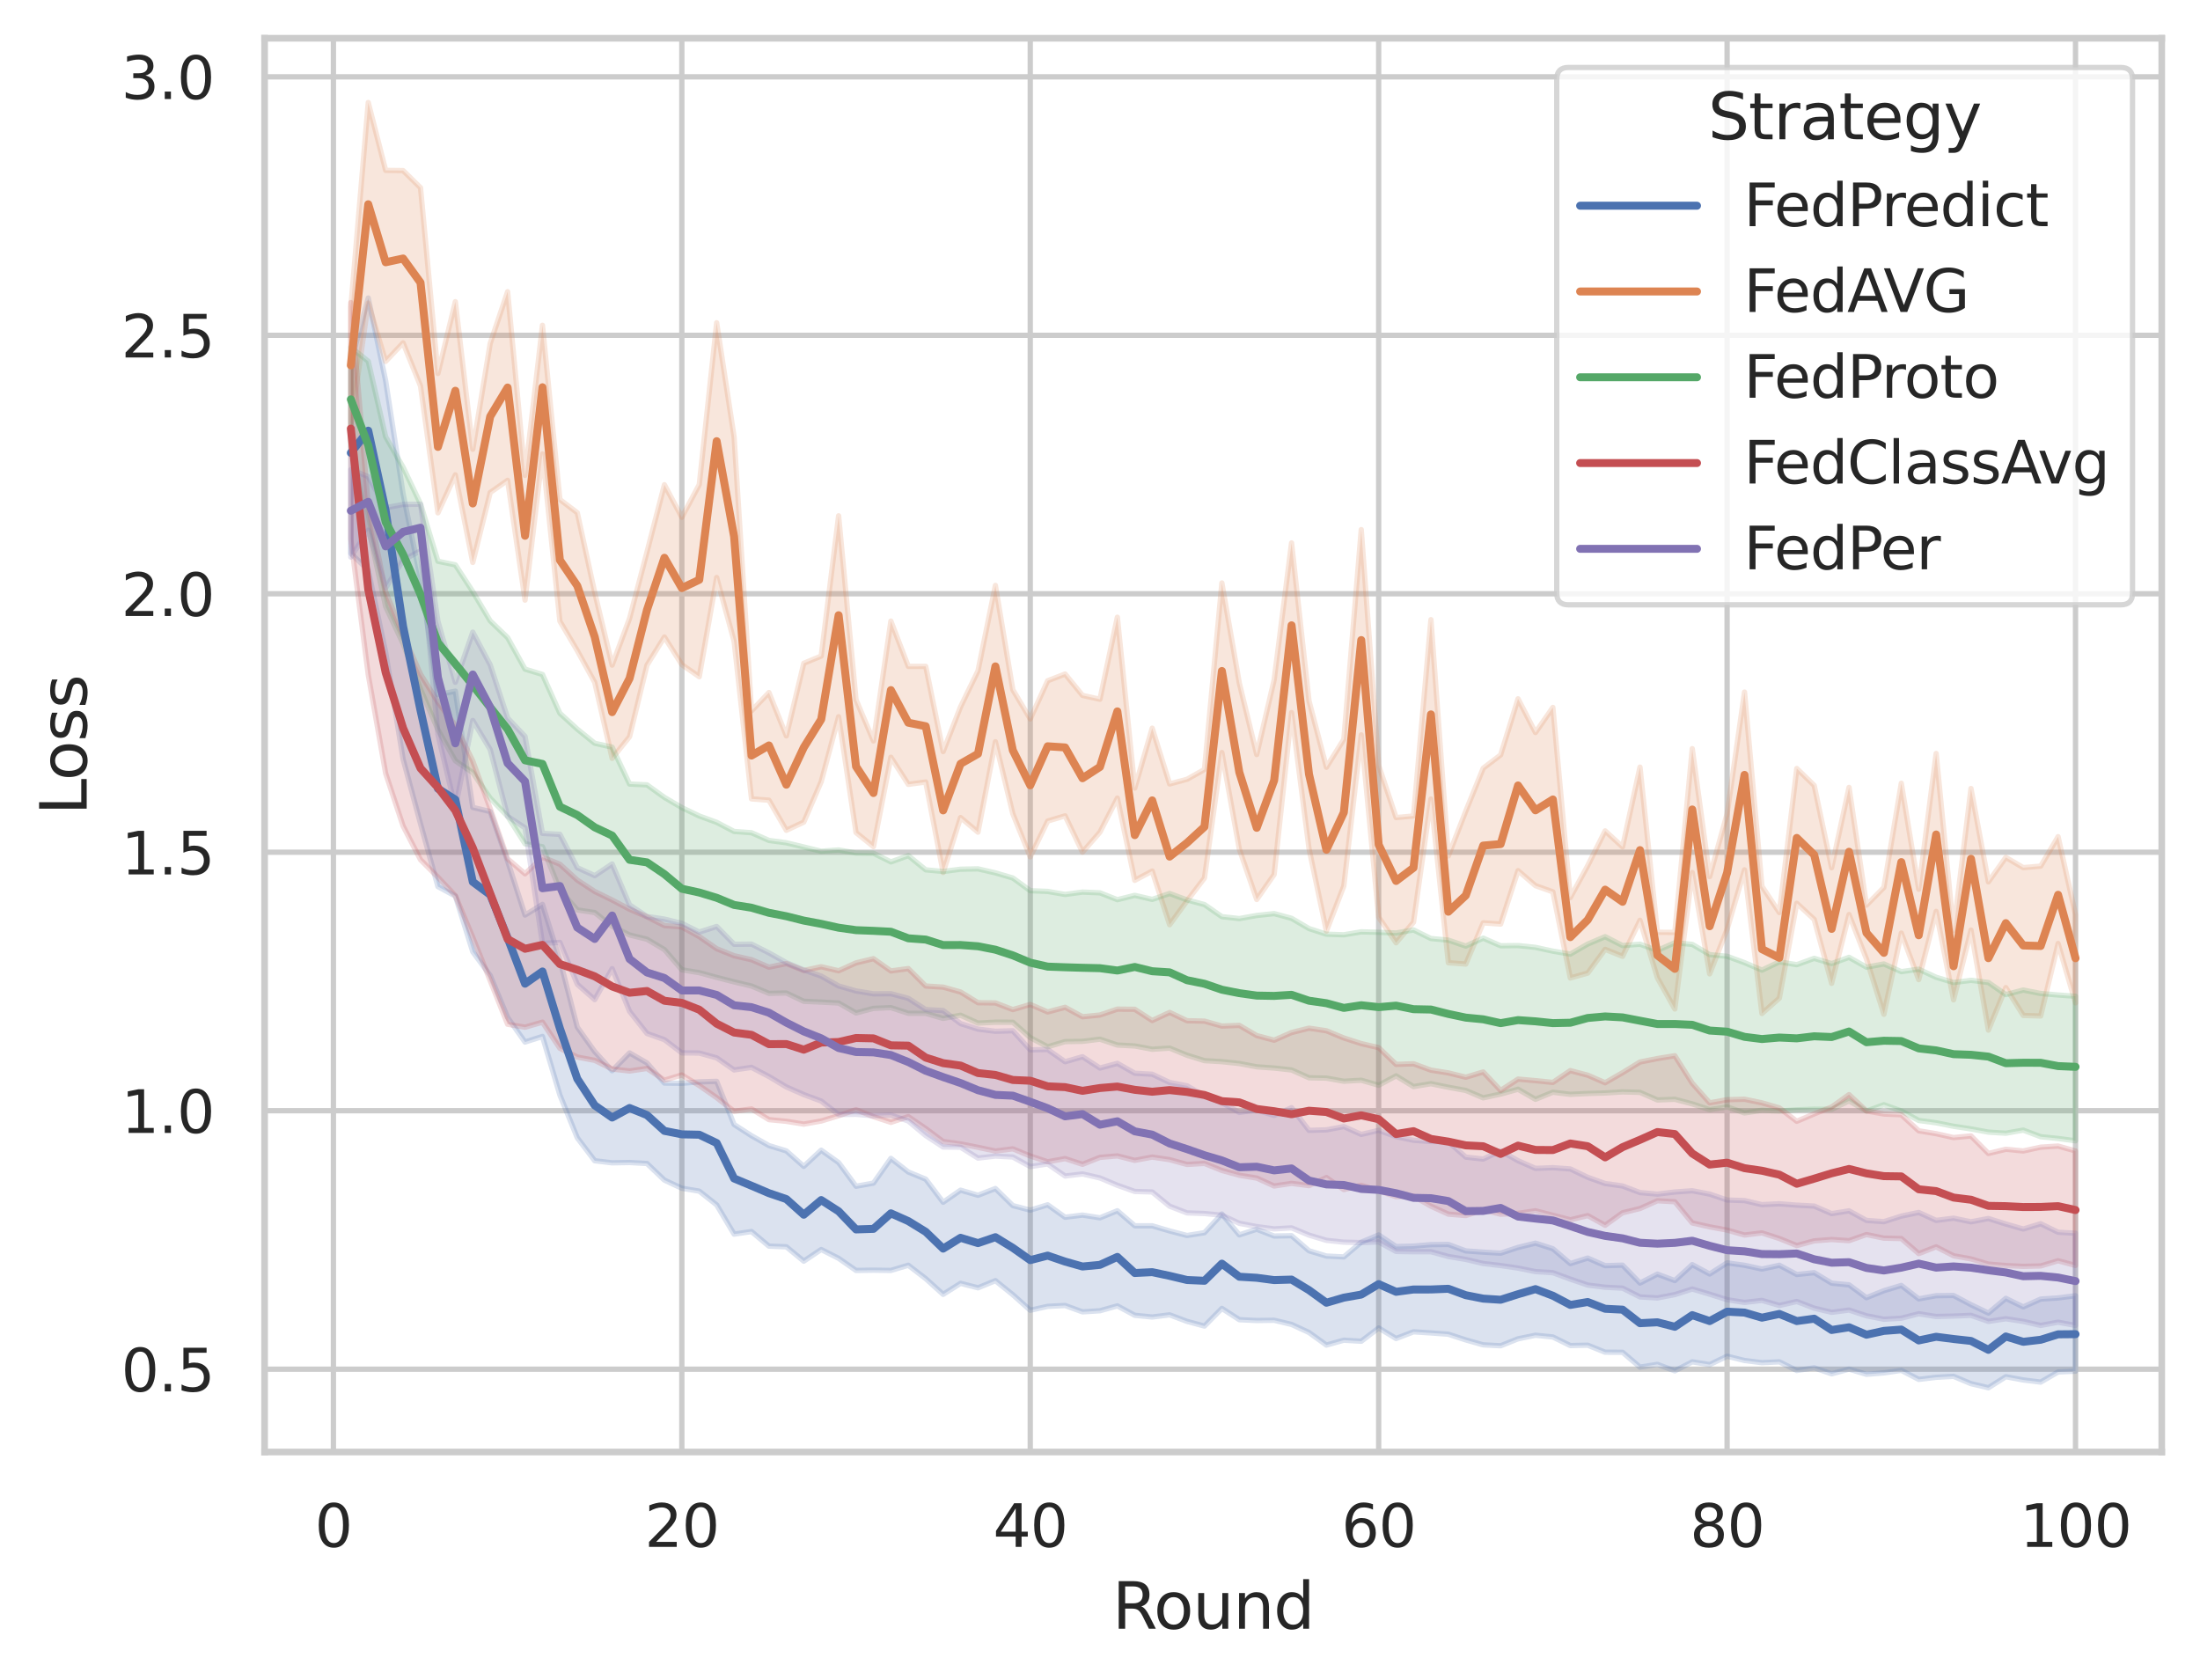 <?xml version="1.0" encoding="utf-8" standalone="no"?>
<!DOCTYPE svg PUBLIC "-//W3C//DTD SVG 1.1//EN"
  "http://www.w3.org/Graphics/SVG/1.1/DTD/svg11.dtd">
<svg xmlns:xlink="http://www.w3.org/1999/xlink" width="414.127pt" height="316.272pt" viewBox="0 0 414.127 316.272" xmlns="http://www.w3.org/2000/svg" version="1.1">
 <defs>
  <style type="text/css">*{stroke-linejoin: round; stroke-linecap: butt}</style>
 </defs>
 <g id="figure_1">
  <g id="patch_1">
   <path d="M 0 316.272 
L 414.127 316.272 
L 414.127 0 
L 0 0 
z
" style="fill: #ffffff"/>
  </g>
  <g id="axes_1">
   <g id="patch_2">
    <path d="M 49.807 273.312 
L 406.927 273.312 
L 406.927 7.2 
L 49.807 7.2 
z
" style="fill: #ffffff"/>
   </g>
   <g id="matplotlib.axis_1">
    <g id="xtick_1">
     <g id="line2d_1">
      <path d="M 62.761 273.312 
L 62.761 7.2 
" clip-path="url(#p9d670e0396)" style="fill: none; stroke: #cccccc; stroke-linecap: round"/>
     </g>
     <g id="text_1">
      <!-- 0 -->
      <g style="fill: #262626" transform="translate(59.261 291.17) scale(0.11 -0.11)">
       <defs>
        <path id="DejaVuSans-30" d="M 2034 4250 
Q 1547 4250 1301 3770 
Q 1056 3291 1056 2328 
Q 1056 1369 1301 889 
Q 1547 409 2034 409 
Q 2525 409 2770 889 
Q 3016 1369 3016 2328 
Q 3016 3291 2770 3770 
Q 2525 4250 2034 4250 
z
M 2034 4750 
Q 2819 4750 3233 4129 
Q 3647 3509 3647 2328 
Q 3647 1150 3233 529 
Q 2819 -91 2034 -91 
Q 1250 -91 836 529 
Q 422 1150 422 2328 
Q 422 3509 836 4129 
Q 1250 4750 2034 4750 
z
" transform="scale(0.016)"/>
       </defs>
       <use xlink:href="#DejaVuSans-30"/>
      </g>
     </g>
    </g>
    <g id="xtick_2">
     <g id="line2d_2">
      <path d="M 128.347 273.312 
L 128.347 7.2 
" clip-path="url(#p9d670e0396)" style="fill: none; stroke: #cccccc; stroke-linecap: round"/>
     </g>
     <g id="text_2">
      <!-- 20 -->
      <g style="fill: #262626" transform="translate(121.349 291.17) scale(0.11 -0.11)">
       <defs>
        <path id="DejaVuSans-32" d="M 1228 531 
L 3431 531 
L 3431 0 
L 469 0 
L 469 531 
Q 828 903 1448 1529 
Q 2069 2156 2228 2338 
Q 2531 2678 2651 2914 
Q 2772 3150 2772 3378 
Q 2772 3750 2511 3984 
Q 2250 4219 1831 4219 
Q 1534 4219 1204 4116 
Q 875 4013 500 3803 
L 500 4441 
Q 881 4594 1212 4672 
Q 1544 4750 1819 4750 
Q 2544 4750 2975 4387 
Q 3406 4025 3406 3419 
Q 3406 3131 3298 2873 
Q 3191 2616 2906 2266 
Q 2828 2175 2409 1742 
Q 1991 1309 1228 531 
z
" transform="scale(0.016)"/>
       </defs>
       <use xlink:href="#DejaVuSans-32"/>
       <use xlink:href="#DejaVuSans-30" x="63.623"/>
      </g>
     </g>
    </g>
    <g id="xtick_3">
     <g id="line2d_3">
      <path d="M 193.934 273.312 
L 193.934 7.2 
" clip-path="url(#p9d670e0396)" style="fill: none; stroke: #cccccc; stroke-linecap: round"/>
     </g>
     <g id="text_3">
      <!-- 40 -->
      <g style="fill: #262626" transform="translate(186.935 291.17) scale(0.11 -0.11)">
       <defs>
        <path id="DejaVuSans-34" d="M 2419 4116 
L 825 1625 
L 2419 1625 
L 2419 4116 
z
M 2253 4666 
L 3047 4666 
L 3047 1625 
L 3713 1625 
L 3713 1100 
L 3047 1100 
L 3047 0 
L 2419 0 
L 2419 1100 
L 313 1100 
L 313 1709 
L 2253 4666 
z
" transform="scale(0.016)"/>
       </defs>
       <use xlink:href="#DejaVuSans-34"/>
       <use xlink:href="#DejaVuSans-30" x="63.623"/>
      </g>
     </g>
    </g>
    <g id="xtick_4">
     <g id="line2d_4">
      <path d="M 259.521 273.312 
L 259.521 7.2 
" clip-path="url(#p9d670e0396)" style="fill: none; stroke: #cccccc; stroke-linecap: round"/>
     </g>
     <g id="text_4">
      <!-- 60 -->
      <g style="fill: #262626" transform="translate(252.522 291.17) scale(0.11 -0.11)">
       <defs>
        <path id="DejaVuSans-36" d="M 2113 2584 
Q 1688 2584 1439 2293 
Q 1191 2003 1191 1497 
Q 1191 994 1439 701 
Q 1688 409 2113 409 
Q 2538 409 2786 701 
Q 3034 994 3034 1497 
Q 3034 2003 2786 2293 
Q 2538 2584 2113 2584 
z
M 3366 4563 
L 3366 3988 
Q 3128 4100 2886 4159 
Q 2644 4219 2406 4219 
Q 1781 4219 1451 3797 
Q 1122 3375 1075 2522 
Q 1259 2794 1537 2939 
Q 1816 3084 2150 3084 
Q 2853 3084 3261 2657 
Q 3669 2231 3669 1497 
Q 3669 778 3244 343 
Q 2819 -91 2113 -91 
Q 1303 -91 875 529 
Q 447 1150 447 2328 
Q 447 3434 972 4092 
Q 1497 4750 2381 4750 
Q 2619 4750 2861 4703 
Q 3103 4656 3366 4563 
z
" transform="scale(0.016)"/>
       </defs>
       <use xlink:href="#DejaVuSans-36"/>
       <use xlink:href="#DejaVuSans-30" x="63.623"/>
      </g>
     </g>
    </g>
    <g id="xtick_5">
     <g id="line2d_5">
      <path d="M 325.108 273.312 
L 325.108 7.2 
" clip-path="url(#p9d670e0396)" style="fill: none; stroke: #cccccc; stroke-linecap: round"/>
     </g>
     <g id="text_5">
      <!-- 80 -->
      <g style="fill: #262626" transform="translate(318.109 291.17) scale(0.11 -0.11)">
       <defs>
        <path id="DejaVuSans-38" d="M 2034 2216 
Q 1584 2216 1326 1975 
Q 1069 1734 1069 1313 
Q 1069 891 1326 650 
Q 1584 409 2034 409 
Q 2484 409 2743 651 
Q 3003 894 3003 1313 
Q 3003 1734 2745 1975 
Q 2488 2216 2034 2216 
z
M 1403 2484 
Q 997 2584 770 2862 
Q 544 3141 544 3541 
Q 544 4100 942 4425 
Q 1341 4750 2034 4750 
Q 2731 4750 3128 4425 
Q 3525 4100 3525 3541 
Q 3525 3141 3298 2862 
Q 3072 2584 2669 2484 
Q 3125 2378 3379 2068 
Q 3634 1759 3634 1313 
Q 3634 634 3220 271 
Q 2806 -91 2034 -91 
Q 1263 -91 848 271 
Q 434 634 434 1313 
Q 434 1759 690 2068 
Q 947 2378 1403 2484 
z
M 1172 3481 
Q 1172 3119 1398 2916 
Q 1625 2713 2034 2713 
Q 2441 2713 2670 2916 
Q 2900 3119 2900 3481 
Q 2900 3844 2670 4047 
Q 2441 4250 2034 4250 
Q 1625 4250 1398 4047 
Q 1172 3844 1172 3481 
z
" transform="scale(0.016)"/>
       </defs>
       <use xlink:href="#DejaVuSans-38"/>
       <use xlink:href="#DejaVuSans-30" x="63.623"/>
      </g>
     </g>
    </g>
    <g id="xtick_6">
     <g id="line2d_6">
      <path d="M 390.694 273.312 
L 390.694 7.2 
" clip-path="url(#p9d670e0396)" style="fill: none; stroke: #cccccc; stroke-linecap: round"/>
     </g>
     <g id="text_6">
      <!-- 100 -->
      <g style="fill: #262626" transform="translate(380.196 291.17) scale(0.11 -0.11)">
       <defs>
        <path id="DejaVuSans-31" d="M 794 531 
L 1825 531 
L 1825 4091 
L 703 3866 
L 703 4441 
L 1819 4666 
L 2450 4666 
L 2450 531 
L 3481 531 
L 3481 0 
L 794 0 
L 794 531 
z
" transform="scale(0.016)"/>
       </defs>
       <use xlink:href="#DejaVuSans-31"/>
       <use xlink:href="#DejaVuSans-30" x="63.623"/>
       <use xlink:href="#DejaVuSans-30" x="127.246"/>
      </g>
     </g>
    </g>
    <g id="text_7">
     <!-- Round -->
     <g style="fill: #262626" transform="translate(209.383 306.576) scale(0.12 -0.12)">
      <defs>
       <path id="DejaVuSans-52" d="M 2841 2188 
Q 3044 2119 3236 1894 
Q 3428 1669 3622 1275 
L 4263 0 
L 3584 0 
L 2988 1197 
Q 2756 1666 2539 1819 
Q 2322 1972 1947 1972 
L 1259 1972 
L 1259 0 
L 628 0 
L 628 4666 
L 2053 4666 
Q 2853 4666 3247 4331 
Q 3641 3997 3641 3322 
Q 3641 2881 3436 2590 
Q 3231 2300 2841 2188 
z
M 1259 4147 
L 1259 2491 
L 2053 2491 
Q 2509 2491 2742 2702 
Q 2975 2913 2975 3322 
Q 2975 3731 2742 3939 
Q 2509 4147 2053 4147 
L 1259 4147 
z
" transform="scale(0.016)"/>
       <path id="DejaVuSans-6f" d="M 1959 3097 
Q 1497 3097 1228 2736 
Q 959 2375 959 1747 
Q 959 1119 1226 758 
Q 1494 397 1959 397 
Q 2419 397 2687 759 
Q 2956 1122 2956 1747 
Q 2956 2369 2687 2733 
Q 2419 3097 1959 3097 
z
M 1959 3584 
Q 2709 3584 3137 3096 
Q 3566 2609 3566 1747 
Q 3566 888 3137 398 
Q 2709 -91 1959 -91 
Q 1206 -91 779 398 
Q 353 888 353 1747 
Q 353 2609 779 3096 
Q 1206 3584 1959 3584 
z
" transform="scale(0.016)"/>
       <path id="DejaVuSans-75" d="M 544 1381 
L 544 3500 
L 1119 3500 
L 1119 1403 
Q 1119 906 1312 657 
Q 1506 409 1894 409 
Q 2359 409 2629 706 
Q 2900 1003 2900 1516 
L 2900 3500 
L 3475 3500 
L 3475 0 
L 2900 0 
L 2900 538 
Q 2691 219 2414 64 
Q 2138 -91 1772 -91 
Q 1169 -91 856 284 
Q 544 659 544 1381 
z
M 1991 3584 
L 1991 3584 
z
" transform="scale(0.016)"/>
       <path id="DejaVuSans-6e" d="M 3513 2113 
L 3513 0 
L 2938 0 
L 2938 2094 
Q 2938 2591 2744 2837 
Q 2550 3084 2163 3084 
Q 1697 3084 1428 2787 
Q 1159 2491 1159 1978 
L 1159 0 
L 581 0 
L 581 3500 
L 1159 3500 
L 1159 2956 
Q 1366 3272 1645 3428 
Q 1925 3584 2291 3584 
Q 2894 3584 3203 3211 
Q 3513 2838 3513 2113 
z
" transform="scale(0.016)"/>
       <path id="DejaVuSans-64" d="M 2906 2969 
L 2906 4863 
L 3481 4863 
L 3481 0 
L 2906 0 
L 2906 525 
Q 2725 213 2448 61 
Q 2172 -91 1784 -91 
Q 1150 -91 751 415 
Q 353 922 353 1747 
Q 353 2572 751 3078 
Q 1150 3584 1784 3584 
Q 2172 3584 2448 3432 
Q 2725 3281 2906 2969 
z
M 947 1747 
Q 947 1113 1208 752 
Q 1469 391 1925 391 
Q 2381 391 2643 752 
Q 2906 1113 2906 1747 
Q 2906 2381 2643 2742 
Q 2381 3103 1925 3103 
Q 1469 3103 1208 2742 
Q 947 2381 947 1747 
z
" transform="scale(0.016)"/>
      </defs>
      <use xlink:href="#DejaVuSans-52"/>
      <use xlink:href="#DejaVuSans-6f" x="64.982"/>
      <use xlink:href="#DejaVuSans-75" x="126.164"/>
      <use xlink:href="#DejaVuSans-6e" x="189.543"/>
      <use xlink:href="#DejaVuSans-64" x="252.922"/>
     </g>
    </g>
   </g>
   <g id="matplotlib.axis_2">
    <g id="ytick_1">
     <g id="line2d_7">
      <path d="M 49.807 257.723 
L 406.927 257.723 
" clip-path="url(#p9d670e0396)" style="fill: none; stroke: #cccccc; stroke-linecap: round"/>
     </g>
     <g id="text_8">
      <!-- 0.5 -->
      <g style="fill: #262626" transform="translate(22.814 261.902) scale(0.11 -0.11)">
       <defs>
        <path id="DejaVuSans-2e" d="M 684 794 
L 1344 794 
L 1344 0 
L 684 0 
L 684 794 
z
" transform="scale(0.016)"/>
        <path id="DejaVuSans-35" d="M 691 4666 
L 3169 4666 
L 3169 4134 
L 1269 4134 
L 1269 2991 
Q 1406 3038 1543 3061 
Q 1681 3084 1819 3084 
Q 2600 3084 3056 2656 
Q 3513 2228 3513 1497 
Q 3513 744 3044 326 
Q 2575 -91 1722 -91 
Q 1428 -91 1123 -41 
Q 819 9 494 109 
L 494 744 
Q 775 591 1075 516 
Q 1375 441 1709 441 
Q 2250 441 2565 725 
Q 2881 1009 2881 1497 
Q 2881 1984 2565 2268 
Q 2250 2553 1709 2553 
Q 1456 2553 1204 2497 
Q 953 2441 691 2322 
L 691 4666 
z
" transform="scale(0.016)"/>
       </defs>
       <use xlink:href="#DejaVuSans-30"/>
       <use xlink:href="#DejaVuSans-2e" x="63.623"/>
       <use xlink:href="#DejaVuSans-35" x="95.41"/>
      </g>
     </g>
    </g>
    <g id="ytick_2">
     <g id="line2d_8">
      <path d="M 49.807 209.07 
L 406.927 209.07 
" clip-path="url(#p9d670e0396)" style="fill: none; stroke: #cccccc; stroke-linecap: round"/>
     </g>
     <g id="text_9">
      <!-- 1.0 -->
      <g style="fill: #262626" transform="translate(22.814 213.249) scale(0.11 -0.11)">
       <use xlink:href="#DejaVuSans-31"/>
       <use xlink:href="#DejaVuSans-2e" x="63.623"/>
       <use xlink:href="#DejaVuSans-30" x="95.41"/>
      </g>
     </g>
    </g>
    <g id="ytick_3">
     <g id="line2d_9">
      <path d="M 49.807 160.417 
L 406.927 160.417 
" clip-path="url(#p9d670e0396)" style="fill: none; stroke: #cccccc; stroke-linecap: round"/>
     </g>
     <g id="text_10">
      <!-- 1.5 -->
      <g style="fill: #262626" transform="translate(22.814 164.596) scale(0.11 -0.11)">
       <use xlink:href="#DejaVuSans-31"/>
       <use xlink:href="#DejaVuSans-2e" x="63.623"/>
       <use xlink:href="#DejaVuSans-35" x="95.41"/>
      </g>
     </g>
    </g>
    <g id="ytick_4">
     <g id="line2d_10">
      <path d="M 49.807 111.764 
L 406.927 111.764 
" clip-path="url(#p9d670e0396)" style="fill: none; stroke: #cccccc; stroke-linecap: round"/>
     </g>
     <g id="text_11">
      <!-- 2.0 -->
      <g style="fill: #262626" transform="translate(22.814 115.943) scale(0.11 -0.11)">
       <use xlink:href="#DejaVuSans-32"/>
       <use xlink:href="#DejaVuSans-2e" x="63.623"/>
       <use xlink:href="#DejaVuSans-30" x="95.41"/>
      </g>
     </g>
    </g>
    <g id="ytick_5">
     <g id="line2d_11">
      <path d="M 49.807 63.111 
L 406.927 63.111 
" clip-path="url(#p9d670e0396)" style="fill: none; stroke: #cccccc; stroke-linecap: round"/>
     </g>
     <g id="text_12">
      <!-- 2.5 -->
      <g style="fill: #262626" transform="translate(22.814 67.29) scale(0.11 -0.11)">
       <use xlink:href="#DejaVuSans-32"/>
       <use xlink:href="#DejaVuSans-2e" x="63.623"/>
       <use xlink:href="#DejaVuSans-35" x="95.41"/>
      </g>
     </g>
    </g>
    <g id="ytick_6">
     <g id="line2d_12">
      <path d="M 49.807 14.458 
L 406.927 14.458 
" clip-path="url(#p9d670e0396)" style="fill: none; stroke: #cccccc; stroke-linecap: round"/>
     </g>
     <g id="text_13">
      <!-- 3.0 -->
      <g style="fill: #262626" transform="translate(22.814 18.637) scale(0.11 -0.11)">
       <defs>
        <path id="DejaVuSans-33" d="M 2597 2516 
Q 3050 2419 3304 2112 
Q 3559 1806 3559 1356 
Q 3559 666 3084 287 
Q 2609 -91 1734 -91 
Q 1441 -91 1130 -33 
Q 819 25 488 141 
L 488 750 
Q 750 597 1062 519 
Q 1375 441 1716 441 
Q 2309 441 2620 675 
Q 2931 909 2931 1356 
Q 2931 1769 2642 2001 
Q 2353 2234 1838 2234 
L 1294 2234 
L 1294 2753 
L 1863 2753 
Q 2328 2753 2575 2939 
Q 2822 3125 2822 3475 
Q 2822 3834 2567 4026 
Q 2313 4219 1838 4219 
Q 1578 4219 1281 4162 
Q 984 4106 628 3988 
L 628 4550 
Q 988 4650 1302 4700 
Q 1616 4750 1894 4750 
Q 2613 4750 3031 4423 
Q 3450 4097 3450 3541 
Q 3450 3153 3228 2886 
Q 3006 2619 2597 2516 
z
" transform="scale(0.016)"/>
       </defs>
       <use xlink:href="#DejaVuSans-33"/>
       <use xlink:href="#DejaVuSans-2e" x="63.623"/>
       <use xlink:href="#DejaVuSans-30" x="95.41"/>
      </g>
     </g>
    </g>
    <g id="text_14">
     <!-- Loss -->
     <g style="fill: #262626" transform="translate(16.318 153.417) rotate(-90) scale(0.12 -0.12)">
      <defs>
       <path id="DejaVuSans-4c" d="M 628 4666 
L 1259 4666 
L 1259 531 
L 3531 531 
L 3531 0 
L 628 0 
L 628 4666 
z
" transform="scale(0.016)"/>
       <path id="DejaVuSans-73" d="M 2834 3397 
L 2834 2853 
Q 2591 2978 2328 3040 
Q 2066 3103 1784 3103 
Q 1356 3103 1142 2972 
Q 928 2841 928 2578 
Q 928 2378 1081 2264 
Q 1234 2150 1697 2047 
L 1894 2003 
Q 2506 1872 2764 1633 
Q 3022 1394 3022 966 
Q 3022 478 2636 193 
Q 2250 -91 1575 -91 
Q 1294 -91 989 -36 
Q 684 19 347 128 
L 347 722 
Q 666 556 975 473 
Q 1284 391 1588 391 
Q 1994 391 2212 530 
Q 2431 669 2431 922 
Q 2431 1156 2273 1281 
Q 2116 1406 1581 1522 
L 1381 1569 
Q 847 1681 609 1914 
Q 372 2147 372 2553 
Q 372 3047 722 3315 
Q 1072 3584 1716 3584 
Q 2034 3584 2315 3537 
Q 2597 3491 2834 3397 
z
" transform="scale(0.016)"/>
      </defs>
      <use xlink:href="#DejaVuSans-4c"/>
      <use xlink:href="#DejaVuSans-6f" x="53.963"/>
      <use xlink:href="#DejaVuSans-73" x="115.145"/>
      <use xlink:href="#DejaVuSans-73" x="167.244"/>
     </g>
    </g>
   </g>
   <g id="PolyCollection_1">
    <defs>
     <path id="m74b302c147" d="M 66.04 -247.984 
L 66.04 -212.102 
L 69.319 -208.963 
L 72.599 -193.509 
L 75.878 -173.382 
L 79.157 -161.218 
L 82.437 -149.387 
L 85.716 -147.601 
L 88.995 -137.114 
L 92.275 -132.656 
L 95.554 -124.762 
L 98.833 -120.124 
L 102.113 -121.182 
L 105.392 -110.149 
L 108.671 -102.102 
L 111.951 -97.784 
L 115.23 -97.393 
L 118.509 -97.45 
L 121.789 -97.264 
L 125.068 -94.139 
L 128.347 -92.607 
L 131.627 -92.067 
L 134.906 -89.478 
L 138.185 -83.973 
L 141.465 -84.458 
L 144.744 -81.707 
L 148.023 -81.588 
L 151.303 -78.885 
L 154.582 -81.079 
L 157.861 -79.418 
L 161.141 -77.136 
L 164.42 -77.185 
L 167.699 -77.137 
L 170.979 -78.114 
L 174.258 -75.593 
L 177.537 -72.637 
L 180.817 -74.708 
L 184.096 -73.867 
L 187.375 -75.212 
L 190.655 -72.567 
L 193.934 -69.644 
L 197.213 -70.376 
L 200.493 -70.537 
L 203.772 -69.337 
L 207.051 -69.546 
L 210.331 -70.467 
L 213.61 -68.695 
L 216.89 -68.366 
L 220.169 -68.779 
L 223.448 -67.547 
L 226.728 -66.666 
L 230.007 -69.992 
L 233.286 -67.867 
L 236.566 -67.71 
L 239.845 -67.758 
L 243.124 -66.973 
L 246.404 -65.458 
L 249.683 -63.09 
L 252.962 -64.005 
L 256.242 -63.806 
L 259.521 -66.309 
L 262.8 -64.325 
L 266.08 -65.582 
L 269.359 -65.369 
L 272.638 -65.132 
L 275.918 -64.058 
L 279.197 -63.129 
L 282.476 -62.956 
L 285.756 -64.265 
L 289.035 -64.937 
L 292.314 -64.61 
L 295.594 -62.995 
L 298.873 -63.062 
L 302.152 -61.744 
L 305.432 -61.731 
L 308.711 -58.939 
L 311.99 -59.456 
L 315.27 -58.236 
L 318.549 -59.931 
L 321.828 -59.411 
L 325.108 -60.995 
L 328.387 -60.183 
L 331.666 -59.773 
L 334.946 -59.93 
L 338.225 -58.303 
L 341.504 -58.81 
L 344.784 -57.679 
L 348.063 -58.56 
L 351.342 -57.588 
L 354.622 -57.852 
L 357.901 -58.332 
L 361.18 -56.63 
L 364.46 -57.018 
L 367.739 -57.204 
L 371.018 -55.823 
L 374.298 -55.056 
L 377.577 -57.13 
L 380.856 -56.521 
L 384.136 -56.116 
L 387.415 -58.029 
L 390.694 -58.18 
L 390.694 -72.378 
L 390.694 -72.378 
L 387.415 -71.959 
L 384.136 -71.744 
L 380.856 -70.275 
L 377.577 -71.879 
L 374.298 -69.117 
L 371.018 -70.687 
L 367.739 -72.423 
L 364.46 -72.382 
L 361.18 -71.78 
L 357.901 -74.311 
L 354.622 -73.325 
L 351.342 -72.003 
L 348.063 -74.425 
L 344.784 -74.737 
L 341.504 -76.719 
L 338.225 -76.369 
L 334.946 -78.11 
L 331.666 -77.4 
L 328.387 -78.106 
L 325.108 -78.563 
L 321.828 -76.466 
L 318.549 -78.231 
L 315.27 -75.226 
L 311.99 -76.443 
L 308.711 -74.761 
L 305.432 -78.13 
L 302.152 -78.034 
L 298.873 -79.462 
L 295.594 -78.427 
L 292.314 -81.221 
L 289.035 -82.27 
L 285.756 -81.467 
L 282.476 -80.384 
L 279.197 -80.58 
L 275.918 -80.813 
L 272.638 -82.03 
L 269.359 -81.993 
L 266.08 -81.716 
L 262.8 -81.632 
L 259.521 -83.82 
L 256.242 -82.454 
L 252.962 -79.683 
L 249.683 -79.847 
L 246.404 -80.838 
L 243.124 -83.675 
L 239.845 -83.616 
L 236.566 -84.891 
L 233.286 -83.83 
L 230.007 -87.759 
L 226.728 -84.242 
L 223.448 -83.716 
L 220.169 -84.572 
L 216.89 -85.537 
L 213.61 -85.54 
L 210.331 -88.372 
L 207.051 -87.041 
L 203.772 -87.556 
L 200.493 -87.15 
L 197.213 -89.493 
L 193.934 -88.485 
L 190.655 -89.341 
L 187.375 -92.554 
L 184.096 -91.288 
L 180.817 -92.246 
L 177.537 -89.973 
L 174.258 -94.316 
L 170.979 -95.665 
L 167.699 -98.221 
L 164.42 -93.574 
L 161.141 -92.983 
L 157.861 -97.439 
L 154.582 -99.768 
L 151.303 -96.724 
L 148.023 -99.635 
L 144.744 -100.639 
L 141.465 -102.49 
L 138.185 -104.603 
L 134.906 -112.731 
L 131.627 -112.631 
L 128.347 -112.367 
L 125.068 -112.402 
L 121.789 -116.188 
L 118.509 -118.079 
L 115.23 -114.731 
L 111.951 -118.33 
L 108.671 -122.929 
L 105.392 -135.597 
L 102.113 -146.038 
L 98.833 -144.03 
L 95.554 -154.178 
L 92.275 -163.515 
L 88.995 -164.292 
L 85.716 -186.171 
L 82.437 -185.519 
L 79.157 -207.231 
L 75.878 -223.351 
L 72.599 -244.579 
L 69.319 -260.181 
L 66.04 -247.984 
z
" style="stroke: #4c72b0; stroke-opacity: 0.2"/>
    </defs>
    <g clip-path="url(#p9d670e0396)">
     <use xlink:href="#m74b302c147" x="0" y="316.272" style="fill: #4c72b0; fill-opacity: 0.2; stroke: #4c72b0; stroke-opacity: 0.2"/>
    </g>
   </g>
   <g id="PolyCollection_2">
    <defs>
     <path id="m25031c7249" d="M 66.04 -258.442 
L 66.04 -236.254 
L 69.319 -259.22 
L 72.599 -248.253 
L 75.878 -251.73 
L 79.157 -243.621 
L 82.437 -219.736 
L 85.716 -226.889 
L 88.995 -210.403 
L 92.275 -223.56 
L 95.554 -225.861 
L 98.833 -203.308 
L 102.113 -230.824 
L 105.392 -199.344 
L 108.671 -193.8 
L 111.951 -187.823 
L 115.23 -173.524 
L 118.509 -177.605 
L 121.789 -191.074 
L 125.068 -196.365 
L 128.347 -191.169 
L 131.627 -188.899 
L 134.906 -207.573 
L 138.185 -195.586 
L 141.465 -165.898 
L 144.744 -165.651 
L 148.023 -159.985 
L 151.303 -161.524 
L 154.582 -169.137 
L 157.861 -181.36 
L 161.141 -159.558 
L 164.42 -156.913 
L 167.699 -173.737 
L 170.979 -168.633 
L 174.258 -169.074 
L 177.537 -152.041 
L 180.817 -162.384 
L 184.096 -159.629 
L 187.375 -176.655 
L 190.655 -163.098 
L 193.934 -154.968 
L 197.213 -161.721 
L 200.493 -162.708 
L 203.772 -155.866 
L 207.051 -159.631 
L 210.331 -166.048 
L 213.61 -150.568 
L 216.89 -152.31 
L 220.169 -142.206 
L 223.448 -146.699 
L 226.728 -151.004 
L 230.007 -174.621 
L 233.286 -156.445 
L 236.566 -146.959 
L 239.845 -151.665 
L 243.124 -182.145 
L 246.404 -156.557 
L 249.683 -141.016 
L 252.962 -149.505 
L 256.242 -177.951 
L 259.521 -143.623 
L 262.8 -138.811 
L 266.08 -142.688 
L 269.359 -165.875 
L 272.638 -135.053 
L 275.918 -134.809 
L 279.197 -142.559 
L 282.476 -142.333 
L 285.756 -152.39 
L 289.035 -149.567 
L 292.314 -148.4 
L 295.594 -132.186 
L 298.873 -133.105 
L 302.152 -137.573 
L 305.432 -136.261 
L 308.711 -143.049 
L 311.99 -132.198 
L 315.27 -126.346 
L 318.549 -152.037 
L 321.828 -132.957 
L 325.108 -141.351 
L 328.387 -152.543 
L 331.666 -125.497 
L 334.946 -128.386 
L 338.225 -146.254 
L 341.504 -143.218 
L 344.784 -131.176 
L 348.063 -144.134 
L 351.342 -135.762 
L 354.622 -125.349 
L 357.901 -140.639 
L 361.18 -131.872 
L 364.46 -144.717 
L 367.739 -128.066 
L 371.018 -141.206 
L 374.298 -122.373 
L 377.577 -130.379 
L 380.856 -125.134 
L 384.136 -125.031 
L 387.415 -138.675 
L 390.694 -127.497 
L 390.694 -144.075 
L 390.694 -144.075 
L 387.415 -158.784 
L 384.136 -153.238 
L 380.856 -152.961 
L 377.577 -154.883 
L 374.298 -150.274 
L 371.018 -167.851 
L 367.739 -141.124 
L 364.46 -174.444 
L 361.18 -148.888 
L 357.901 -168.844 
L 354.622 -149.225 
L 351.342 -145.891 
L 348.063 -168.056 
L 344.784 -152.931 
L 341.504 -168.428 
L 338.225 -171.616 
L 334.946 -144.493 
L 331.666 -149.444 
L 328.387 -185.999 
L 325.108 -163.078 
L 321.828 -151.27 
L 318.549 -175.354 
L 315.27 -140.77 
L 311.99 -140.791 
L 308.711 -171.879 
L 305.432 -156.858 
L 302.152 -159.874 
L 298.873 -153.332 
L 295.594 -147.317 
L 292.314 -183.111 
L 289.035 -178.38 
L 285.756 -184.734 
L 282.476 -174.167 
L 279.197 -171.667 
L 275.918 -163.59 
L 272.638 -155.157 
L 269.359 -199.63 
L 266.08 -162.682 
L 262.8 -162.381 
L 259.521 -172.19 
L 256.242 -216.584 
L 252.962 -177.117 
L 249.683 -171.85 
L 246.404 -184.355 
L 243.124 -214.076 
L 239.845 -188.3 
L 236.566 -174.239 
L 233.286 -187.703 
L 230.007 -206.541 
L 226.728 -171.432 
L 223.448 -169.592 
L 220.169 -168.709 
L 216.89 -179.208 
L 213.61 -167.929 
L 210.331 -200.092 
L 207.051 -184.649 
L 203.772 -185.375 
L 200.493 -189.402 
L 197.213 -188.133 
L 193.934 -180.941 
L 190.655 -186.439 
L 187.375 -206.081 
L 184.096 -189.999 
L 180.817 -183.229 
L 177.537 -174.804 
L 174.258 -190.838 
L 170.979 -190.832 
L 167.699 -199.362 
L 164.42 -176.803 
L 161.141 -184.553 
L 157.861 -219.179 
L 154.582 -192.776 
L 151.303 -191.425 
L 148.023 -177.755 
L 144.744 -185.916 
L 141.465 -182.459 
L 138.185 -234.028 
L 134.906 -255.524 
L 131.627 -225.05 
L 128.347 -218.899 
L 125.068 -225.032 
L 121.789 -212.368 
L 118.509 -199.864 
L 115.23 -191.071 
L 111.951 -204.726 
L 108.671 -219.753 
L 105.392 -222.246 
L 102.113 -255.042 
L 98.833 -226.791 
L 95.554 -261.367 
L 92.275 -251.624 
L 88.995 -231.706 
L 85.716 -259.485 
L 82.437 -245.972 
L 79.157 -280.938 
L 75.878 -284.164 
L 72.599 -284.204 
L 69.319 -296.976 
L 66.04 -258.442 
z
" style="stroke: #dd8452; stroke-opacity: 0.2"/>
    </defs>
    <g clip-path="url(#p9d670e0396)">
     <use xlink:href="#m25031c7249" x="0" y="316.272" style="fill: #dd8452; fill-opacity: 0.2; stroke: #dd8452; stroke-opacity: 0.2"/>
    </g>
   </g>
   <g id="PolyCollection_3">
    <defs>
     <path id="m004a8489ff" d="M 66.04 -250.904 
L 66.04 -232.204 
L 69.319 -217.02 
L 72.599 -202.08 
L 75.878 -195.106 
L 79.157 -186.558 
L 82.437 -178.915 
L 85.716 -173.065 
L 88.995 -170.842 
L 92.275 -166.028 
L 95.554 -162.612 
L 98.833 -157.446 
L 102.113 -156.892 
L 105.392 -148.733 
L 108.671 -144.993 
L 111.951 -144.499 
L 115.23 -141.905 
L 118.509 -140.286 
L 121.789 -139.481 
L 125.068 -137.534 
L 128.347 -133.722 
L 131.627 -133.187 
L 134.906 -132.295 
L 138.185 -131.45 
L 141.465 -130.669 
L 144.744 -129.291 
L 148.023 -129.359 
L 151.303 -127.794 
L 154.582 -127.646 
L 157.861 -127.471 
L 161.141 -125.602 
L 164.42 -126.464 
L 167.699 -126.606 
L 170.979 -125.537 
L 174.258 -125.529 
L 177.537 -124.576 
L 180.817 -125.174 
L 184.096 -123.692 
L 187.375 -123.86 
L 190.655 -123.852 
L 193.934 -120.968 
L 197.213 -119.231 
L 200.493 -120.208 
L 203.772 -120.26 
L 207.051 -120.664 
L 210.331 -119.564 
L 213.61 -119.388 
L 216.89 -118.773 
L 220.169 -118.983 
L 223.448 -117.643 
L 226.728 -116.626 
L 230.007 -116.431 
L 233.286 -116.088 
L 236.566 -115.464 
L 239.845 -115.232 
L 243.124 -114.872 
L 246.404 -113.4 
L 249.683 -113.337 
L 252.962 -112.749 
L 256.242 -112.938 
L 259.521 -111.994 
L 262.8 -113.758 
L 266.08 -111.745 
L 269.359 -112.283 
L 272.638 -111.618 
L 275.918 -111.018 
L 279.197 -109.628 
L 282.476 -110.334 
L 285.756 -111.241 
L 289.035 -109.35 
L 292.314 -110.68 
L 295.594 -110.286 
L 298.873 -110.445 
L 302.152 -110.537 
L 305.432 -110.744 
L 308.711 -110.65 
L 311.99 -109.227 
L 315.27 -109.355 
L 318.549 -108.486 
L 321.828 -107.402 
L 325.108 -107.925 
L 328.387 -106.781 
L 331.666 -107.292 
L 334.946 -107.136 
L 338.225 -107.364 
L 341.504 -107.492 
L 344.784 -107.45 
L 348.063 -109.059 
L 351.342 -107.13 
L 354.622 -108.328 
L 357.901 -107.158 
L 361.18 -105.36 
L 364.46 -104.926 
L 367.739 -104.271 
L 371.018 -103.773 
L 374.298 -103.166 
L 377.577 -102.965 
L 380.856 -103.545 
L 384.136 -102.308 
L 387.415 -101.974 
L 390.694 -101.545 
L 390.694 -128.748 
L 390.694 -128.748 
L 387.415 -128.985 
L 384.136 -129.265 
L 380.856 -129.919 
L 377.577 -129.059 
L 374.298 -131.338 
L 371.018 -131.745 
L 367.739 -131.336 
L 364.46 -132.321 
L 361.18 -133.841 
L 357.901 -133.379 
L 354.622 -134.826 
L 351.342 -134.223 
L 348.063 -136.07 
L 344.784 -134.893 
L 341.504 -135.88 
L 338.225 -134.688 
L 334.946 -135.216 
L 331.666 -133.665 
L 328.387 -135.07 
L 325.108 -136.269 
L 321.828 -136.584 
L 318.549 -138.512 
L 315.27 -138.82 
L 311.99 -137.376 
L 308.711 -138.545 
L 305.432 -138.288 
L 302.152 -139.962 
L 298.873 -138.574 
L 295.594 -136.677 
L 292.314 -137.236 
L 289.035 -137.951 
L 285.756 -138.287 
L 282.476 -138.254 
L 279.197 -139.683 
L 275.918 -138.192 
L 272.638 -139.311 
L 269.359 -139.611 
L 266.08 -141.231 
L 262.8 -140.656 
L 259.521 -140.787 
L 256.242 -140.872 
L 252.962 -140.318 
L 249.683 -140.43 
L 246.404 -141.49 
L 243.124 -143.415 
L 239.845 -144.304 
L 236.566 -143.951 
L 233.286 -143.368 
L 230.007 -143.724 
L 226.728 -146.006 
L 223.448 -146.875 
L 220.169 -148.086 
L 216.89 -146.977 
L 213.61 -147.741 
L 210.331 -146.926 
L 207.051 -148.215 
L 203.772 -148.355 
L 200.493 -147.909 
L 197.213 -148.483 
L 193.934 -148.613 
L 190.655 -151.008 
L 187.375 -151.971 
L 184.096 -152.725 
L 180.817 -152.66 
L 177.537 -152.234 
L 174.258 -152.543 
L 170.979 -155.219 
L 167.699 -154.036 
L 164.42 -155.67 
L 161.141 -155.711 
L 157.861 -156.285 
L 154.582 -156.043 
L 151.303 -156.846 
L 148.023 -157.636 
L 144.744 -158.076 
L 141.465 -159.526 
L 138.185 -159.766 
L 134.906 -161.479 
L 131.627 -162.681 
L 128.347 -164.251 
L 125.068 -166.174 
L 121.789 -168.54 
L 118.509 -168.69 
L 115.23 -175.634 
L 111.951 -176.366 
L 108.671 -179.02 
L 105.392 -182.01 
L 102.113 -189.32 
L 98.833 -190.32 
L 95.554 -196.249 
L 92.275 -199.403 
L 88.995 -204.911 
L 85.716 -209.951 
L 82.437 -210.626 
L 79.157 -221.433 
L 75.878 -228.329 
L 72.599 -234.052 
L 69.319 -248.27 
L 66.04 -250.904 
z
" style="stroke: #55a868; stroke-opacity: 0.2"/>
    </defs>
    <g clip-path="url(#p9d670e0396)">
     <use xlink:href="#m004a8489ff" x="0" y="316.272" style="fill: #55a868; fill-opacity: 0.2; stroke: #55a868; stroke-opacity: 0.2"/>
    </g>
   </g>
   <g id="PolyCollection_4">
    <defs>
     <path id="md4b393214e" d="M 66.04 -259.32 
L 66.04 -214.804 
L 69.319 -189.27 
L 72.599 -170.696 
L 75.878 -160.796 
L 79.157 -154.447 
L 82.437 -151.154 
L 85.716 -147.668 
L 88.995 -139.826 
L 92.275 -131.69 
L 95.554 -123.478 
L 98.833 -122.919 
L 102.113 -123.87 
L 105.392 -118.949 
L 108.671 -117.303 
L 111.951 -116.679 
L 115.23 -115.051 
L 118.509 -114.677 
L 121.789 -115.157 
L 125.068 -112.945 
L 128.347 -113.935 
L 131.627 -111.937 
L 134.906 -109.66 
L 138.185 -107.088 
L 141.465 -107.541 
L 144.744 -105.521 
L 148.023 -105.206 
L 151.303 -104.681 
L 154.582 -105.264 
L 157.861 -106.262 
L 161.141 -107.399 
L 164.42 -106.089 
L 167.699 -105.01 
L 170.979 -106.091 
L 174.258 -103.852 
L 177.537 -101.401 
L 180.817 -100.957 
L 184.096 -100.308 
L 187.375 -99.611 
L 190.655 -100.026 
L 193.934 -98.683 
L 197.213 -97.591 
L 200.493 -98.189 
L 203.772 -97.113 
L 207.051 -98.418 
L 210.331 -98.694 
L 213.61 -97.86 
L 216.89 -98.474 
L 220.169 -97.988 
L 223.448 -97.087 
L 226.728 -97.281 
L 230.007 -95.954 
L 233.286 -95.057 
L 236.566 -94.521 
L 239.845 -93.032 
L 243.124 -93.526 
L 246.404 -93.098 
L 249.683 -94.623 
L 252.962 -92.357 
L 256.242 -93.163 
L 259.521 -92.136 
L 262.8 -91.029 
L 266.08 -91.108 
L 269.359 -89.235 
L 272.638 -87.734 
L 275.918 -87.467 
L 279.197 -88.535 
L 282.476 -87.722 
L 285.756 -87.885 
L 289.035 -88.366 
L 292.314 -87.525 
L 295.594 -86.671 
L 298.873 -87.458 
L 302.152 -85.635 
L 305.432 -87.994 
L 308.711 -88.788 
L 311.99 -90.251 
L 315.27 -90.067 
L 318.549 -86.073 
L 321.828 -85.342 
L 325.108 -84.734 
L 328.387 -83.804 
L 331.666 -84.202 
L 334.946 -83.144 
L 338.225 -81.818 
L 341.504 -82.702 
L 344.784 -82.956 
L 348.063 -82.743 
L 351.342 -83.893 
L 354.622 -83.216 
L 357.901 -83.142 
L 361.18 -80.306 
L 364.46 -81.577 
L 367.739 -79.9 
L 371.018 -79.307 
L 374.298 -78.328 
L 377.577 -78.056 
L 380.856 -77.903 
L 384.136 -77.98 
L 387.415 -78.961 
L 390.694 -78.079 
L 390.694 -99.618 
L 390.694 -99.618 
L 387.415 -100.551 
L 384.136 -100.34 
L 380.856 -99.624 
L 377.577 -99.943 
L 374.298 -99.153 
L 371.018 -102.456 
L 367.739 -102.143 
L 364.46 -102.879 
L 361.18 -103.422 
L 357.901 -106.444 
L 354.622 -106.579 
L 351.342 -107.169 
L 348.063 -110.232 
L 344.784 -107.892 
L 341.504 -106.606 
L 338.225 -105.208 
L 334.946 -107.725 
L 331.666 -108.683 
L 328.387 -109.362 
L 325.108 -109.273 
L 321.828 -108.681 
L 318.549 -112.373 
L 315.27 -117.551 
L 311.99 -117.022 
L 308.711 -116.365 
L 305.432 -114.354 
L 302.152 -112.466 
L 298.873 -113.887 
L 295.594 -114.748 
L 292.314 -112.525 
L 289.035 -112.86 
L 285.756 -113.153 
L 282.476 -111.013 
L 279.197 -114.493 
L 275.918 -113.511 
L 272.638 -114.319 
L 269.359 -114.836 
L 266.08 -116.037 
L 262.8 -115.918 
L 259.521 -119.071 
L 256.242 -119.835 
L 252.962 -120.889 
L 249.683 -122.248 
L 246.404 -122.739 
L 243.124 -121.917 
L 239.845 -120.474 
L 236.566 -121.345 
L 233.286 -123.262 
L 230.007 -123.137 
L 226.728 -124.065 
L 223.448 -124.137 
L 220.169 -125.704 
L 216.89 -124.176 
L 213.61 -126.29 
L 210.331 -126.322 
L 207.051 -125.215 
L 203.772 -124.889 
L 200.493 -126.668 
L 197.213 -125.79 
L 193.934 -127.204 
L 190.655 -126.234 
L 187.375 -127.492 
L 184.096 -127.528 
L 180.817 -129.546 
L 177.537 -130.463 
L 174.258 -130.672 
L 170.979 -133.952 
L 167.699 -133.513 
L 164.42 -135.819 
L 161.141 -135.028 
L 157.861 -133.541 
L 154.582 -134.302 
L 151.303 -133.592 
L 148.023 -134.897 
L 144.744 -134.221 
L 141.465 -135.627 
L 138.185 -136.372 
L 134.906 -137.692 
L 131.627 -139.974 
L 128.347 -141.785 
L 125.068 -142.047 
L 121.789 -143.701 
L 118.509 -145.121 
L 115.23 -146.862 
L 111.951 -148.463 
L 108.671 -150.612 
L 105.392 -153.596 
L 102.113 -154.933 
L 98.833 -151.792 
L 95.554 -154.625 
L 92.275 -164.068 
L 88.995 -173.019 
L 85.716 -179.713 
L 82.437 -184.092 
L 79.157 -189.379 
L 75.878 -196.778 
L 72.599 -204.898 
L 69.319 -221.075 
L 66.04 -259.32 
z
" style="stroke: #c44e52; stroke-opacity: 0.2"/>
    </defs>
    <g clip-path="url(#p9d670e0396)">
     <use xlink:href="#md4b393214e" x="0" y="316.272" style="fill: #c44e52; fill-opacity: 0.2; stroke: #c44e52; stroke-opacity: 0.2"/>
    </g>
   </g>
   <g id="PolyCollection_5">
    <defs>
     <path id="me62e3e84f4" d="M 66.04 -227.872 
L 66.04 -211.416 
L 69.319 -216.473 
L 72.599 -205.606 
L 75.878 -210.864 
L 79.157 -212.593 
L 82.437 -178.039 
L 85.716 -164.231 
L 88.995 -180.659 
L 92.275 -175.176 
L 95.554 -162.619 
L 98.833 -160.444 
L 102.113 -138.695 
L 105.392 -138.883 
L 108.671 -131.005 
L 111.951 -128.111 
L 115.23 -133.944 
L 118.509 -125.903 
L 121.789 -121.742 
L 125.068 -120.573 
L 128.347 -118.087 
L 131.627 -118.055 
L 134.906 -117.147 
L 138.185 -114.875 
L 141.465 -115.357 
L 144.744 -113.635 
L 148.023 -111.673 
L 151.303 -110.234 
L 154.582 -109.018 
L 157.861 -106.479 
L 161.141 -106.528 
L 164.42 -106.247 
L 167.699 -106.379 
L 170.979 -105.262 
L 174.258 -102.519 
L 177.537 -100.372 
L 180.817 -100.33 
L 184.096 -98.282 
L 187.375 -98.665 
L 190.655 -98.488 
L 193.934 -96.687 
L 197.213 -97.182 
L 200.493 -94.908 
L 203.772 -95.299 
L 207.051 -94.545 
L 210.331 -93.165 
L 213.61 -92.002 
L 216.89 -91.906 
L 220.169 -89.229 
L 223.448 -87.966 
L 226.728 -87.851 
L 230.007 -87.53 
L 233.286 -86.006 
L 236.566 -85.39 
L 239.845 -84.956 
L 243.124 -85.148 
L 246.404 -83.786 
L 249.683 -82.8 
L 252.962 -82.453 
L 256.242 -82.381 
L 259.521 -82.501 
L 262.8 -80.711 
L 266.08 -80.653 
L 269.359 -80.658 
L 272.638 -79.762 
L 275.918 -79.213 
L 279.197 -78.443 
L 282.476 -78.059 
L 285.756 -77.574 
L 289.035 -76.919 
L 292.314 -76.712 
L 295.594 -75.501 
L 298.873 -74.383 
L 302.152 -73.973 
L 305.432 -73.805 
L 308.711 -72.15 
L 311.99 -71.959 
L 315.27 -72.589 
L 318.549 -73.639 
L 321.828 -72.665 
L 325.108 -71.631 
L 328.387 -71.114 
L 331.666 -71.495 
L 334.946 -70.544 
L 338.225 -71.289 
L 341.504 -70.034 
L 344.784 -69.253 
L 348.063 -69.675 
L 351.342 -68.601 
L 354.622 -67.95 
L 357.901 -68.14 
L 361.18 -68.986 
L 364.46 -68.466 
L 367.739 -68.545 
L 371.018 -68.68 
L 374.298 -67.542 
L 377.577 -68.041 
L 380.856 -67.541 
L 384.136 -66.781 
L 387.415 -67.396 
L 390.694 -66.781 
L 390.694 -84.134 
L 390.694 -84.134 
L 387.415 -84.331 
L 384.136 -85.924 
L 380.856 -84.939 
L 377.577 -85.879 
L 374.298 -86.912 
L 371.018 -86.29 
L 367.739 -86.972 
L 364.46 -86.557 
L 361.18 -88.05 
L 357.901 -87.363 
L 354.622 -86.315 
L 351.342 -86.554 
L 348.063 -88.355 
L 344.784 -87.833 
L 341.504 -89.254 
L 338.225 -89.427 
L 334.946 -89.684 
L 331.666 -89.522 
L 328.387 -90.285 
L 325.108 -90.386 
L 321.828 -91.511 
L 318.549 -92.136 
L 315.27 -91.902 
L 311.99 -91.501 
L 308.711 -91.792 
L 305.432 -93.034 
L 302.152 -93.495 
L 298.873 -94.666 
L 295.594 -96.244 
L 292.314 -96.481 
L 289.035 -96.348 
L 285.756 -97.79 
L 282.476 -99.642 
L 279.197 -98.106 
L 275.918 -98.47 
L 272.638 -101.365 
L 269.359 -101.405 
L 266.08 -101.637 
L 262.8 -102.329 
L 259.521 -103.508 
L 256.242 -102.74 
L 252.962 -104.217 
L 249.683 -103.597 
L 246.404 -103.504 
L 243.124 -107.771 
L 239.845 -106.312 
L 236.566 -107.344 
L 233.286 -106.88 
L 230.007 -108.713 
L 226.728 -109.99 
L 223.448 -111.89 
L 220.169 -112.516 
L 216.89 -114.069 
L 213.61 -114.256 
L 210.331 -116.12 
L 207.051 -115.232 
L 203.772 -117.363 
L 200.493 -116.419 
L 197.213 -118.723 
L 193.934 -118.65 
L 190.655 -122.253 
L 187.375 -122.152 
L 184.096 -122.56 
L 180.817 -123.601 
L 177.537 -126.059 
L 174.258 -126.23 
L 170.979 -128.35 
L 167.699 -129.226 
L 164.42 -129.202 
L 161.141 -129.744 
L 157.861 -130.683 
L 154.582 -132.536 
L 151.303 -133.7 
L 148.023 -135.07 
L 144.744 -136.911 
L 141.465 -138.561 
L 138.185 -138.53 
L 134.906 -141.884 
L 131.627 -140.83 
L 128.347 -142.464 
L 125.068 -143.268 
L 121.789 -143.756 
L 118.509 -145.946 
L 115.23 -153.648 
L 111.951 -151.452 
L 108.671 -152.943 
L 105.392 -159.228 
L 102.113 -159.405 
L 98.833 -177.656 
L 95.554 -181.122 
L 92.275 -191.14 
L 88.995 -197.283 
L 85.716 -187.851 
L 82.437 -199.314 
L 79.157 -221.361 
L 75.878 -221.324 
L 72.599 -220.695 
L 69.319 -226.555 
L 66.04 -227.872 
z
" style="stroke: #8172b3; stroke-opacity: 0.2"/>
    </defs>
    <g clip-path="url(#p9d670e0396)">
     <use xlink:href="#me62e3e84f4" x="0" y="316.272" style="fill: #8172b3; fill-opacity: 0.2; stroke: #8172b3; stroke-opacity: 0.2"/>
    </g>
   </g>
   <g id="line2d_13">
    <path d="M 66.04 85.247 
L 69.319 81.068 
L 72.599 96.146 
L 75.878 117.903 
L 79.157 133.708 
L 82.437 148.442 
L 85.716 150.523 
L 88.995 165.996 
L 92.275 168.425 
L 95.554 176.549 
L 98.833 185.159 
L 102.113 182.861 
L 105.392 193.575 
L 108.671 203.063 
L 111.951 208.066 
L 115.23 210.352 
L 118.509 208.564 
L 121.789 209.893 
L 125.068 212.868 
L 128.347 213.519 
L 131.627 213.588 
L 134.906 215.152 
L 138.185 221.825 
L 141.465 223.194 
L 144.744 224.591 
L 148.023 225.706 
L 151.303 228.645 
L 154.582 225.892 
L 157.861 227.999 
L 161.141 231.417 
L 164.42 231.308 
L 167.699 228.388 
L 170.979 229.848 
L 174.258 231.862 
L 177.537 235.025 
L 180.817 232.993 
L 184.096 233.993 
L 187.375 232.873 
L 190.655 234.887 
L 193.934 237.191 
L 197.213 236.342 
L 200.493 237.468 
L 203.772 238.397 
L 207.051 238.086 
L 210.331 236.591 
L 213.61 239.619 
L 216.89 239.457 
L 220.169 240.154 
L 223.448 240.937 
L 226.728 241.081 
L 230.007 237.857 
L 233.286 240.32 
L 236.566 240.517 
L 239.845 240.952 
L 243.124 240.856 
L 246.404 242.843 
L 249.683 245.215 
L 252.962 244.257 
L 256.242 243.679 
L 259.521 241.709 
L 262.8 243.157 
L 266.08 242.72 
L 269.359 242.718 
L 272.638 242.587 
L 275.918 243.794 
L 279.197 244.442 
L 282.476 244.654 
L 285.756 243.611 
L 289.035 242.652 
L 292.314 243.895 
L 295.594 245.626 
L 298.873 245.078 
L 302.152 246.352 
L 305.432 246.516 
L 308.711 249.065 
L 311.99 248.894 
L 315.27 249.739 
L 318.549 247.549 
L 321.828 248.665 
L 325.108 246.899 
L 328.387 247.068 
L 331.666 248.024 
L 334.946 247.325 
L 338.225 248.664 
L 341.504 248.218 
L 344.784 250.344 
L 348.063 249.834 
L 351.342 251.233 
L 354.622 250.513 
L 357.901 250.266 
L 361.18 252.31 
L 364.46 251.621 
L 367.739 252.043 
L 371.018 252.404 
L 374.298 254.08 
L 377.577 251.567 
L 380.856 252.57 
L 384.136 252.185 
L 387.415 251.162 
L 390.694 251.132 
" clip-path="url(#p9d670e0396)" style="fill: none; stroke: #4c72b0; stroke-width: 1.5; stroke-linecap: round"/>
   </g>
   <g id="line2d_14">
    <path d="M 66.04 68.769 
L 69.319 38.447 
L 72.599 49.367 
L 75.878 48.659 
L 79.157 53.198 
L 82.437 84.12 
L 85.716 73.553 
L 88.995 94.768 
L 92.275 78.397 
L 95.554 72.946 
L 98.833 100.849 
L 102.113 72.898 
L 105.392 105.427 
L 108.671 110.269 
L 111.951 119.889 
L 115.23 134.048 
L 118.509 127.697 
L 121.789 114.802 
L 125.068 104.992 
L 128.347 110.694 
L 131.627 109.132 
L 134.906 83.045 
L 138.185 100.995 
L 141.465 142.217 
L 144.744 140.316 
L 148.023 147.702 
L 151.303 140.696 
L 154.582 135.414 
L 157.861 115.803 
L 161.141 144.273 
L 164.42 149.271 
L 167.699 129.901 
L 170.979 136.032 
L 174.258 136.701 
L 177.537 152.542 
L 180.817 143.768 
L 184.096 141.892 
L 187.375 125.435 
L 190.655 141.232 
L 193.934 147.821 
L 197.213 140.474 
L 200.493 140.69 
L 203.772 146.487 
L 207.051 144.361 
L 210.331 133.904 
L 213.61 157.198 
L 216.89 150.659 
L 220.169 161.241 
L 223.448 158.64 
L 226.728 155.632 
L 230.007 126.303 
L 233.286 145.356 
L 236.566 155.821 
L 239.845 146.896 
L 243.124 117.702 
L 246.404 145.732 
L 249.683 159.946 
L 252.962 152.932 
L 256.242 120.483 
L 259.521 158.999 
L 262.8 165.822 
L 266.08 163.343 
L 269.359 134.473 
L 272.638 171.613 
L 275.918 168.544 
L 279.197 159.166 
L 282.476 158.881 
L 285.756 147.848 
L 289.035 152.528 
L 292.314 150.485 
L 295.594 176.396 
L 298.873 173.151 
L 302.152 167.462 
L 305.432 169.745 
L 308.711 160.018 
L 311.99 179.827 
L 315.27 182.368 
L 318.549 152.369 
L 321.828 174.342 
L 325.108 164.282 
L 328.387 145.858 
L 331.666 178.66 
L 334.946 180.292 
L 338.225 157.726 
L 341.504 160.907 
L 344.784 174.847 
L 348.063 160.329 
L 351.342 175.591 
L 354.622 179.352 
L 357.901 162.273 
L 361.18 176.047 
L 364.46 157.081 
L 367.739 181.881 
L 371.018 161.653 
L 374.298 180.358 
L 377.577 173.761 
L 380.856 177.967 
L 384.136 178.063 
L 387.415 168.429 
L 390.694 180.369 
" clip-path="url(#p9d670e0396)" style="fill: none; stroke: #dd8452; stroke-width: 1.5; stroke-linecap: round"/>
   </g>
   <g id="line2d_15">
    <path d="M 66.04 75.175 
L 69.319 83.793 
L 72.599 98.276 
L 75.878 104.363 
L 79.157 111.908 
L 82.437 120.988 
L 85.716 124.948 
L 88.995 128.986 
L 92.275 133.151 
L 95.554 137.256 
L 98.833 143.116 
L 102.113 143.794 
L 105.392 151.844 
L 108.671 153.416 
L 111.951 155.728 
L 115.23 157.277 
L 118.509 161.841 
L 121.789 162.325 
L 125.068 164.542 
L 128.347 167.287 
L 131.627 167.999 
L 134.906 168.992 
L 138.185 170.339 
L 141.465 170.862 
L 144.744 171.82 
L 148.023 172.462 
L 151.303 173.284 
L 154.582 173.899 
L 157.861 174.623 
L 161.141 175.086 
L 164.42 175.212 
L 167.699 175.38 
L 170.979 176.619 
L 174.258 176.856 
L 177.537 177.891 
L 180.817 177.879 
L 184.096 178.117 
L 187.375 178.759 
L 190.655 179.832 
L 193.934 181.202 
L 197.213 181.947 
L 200.493 182.068 
L 203.772 182.166 
L 207.051 182.243 
L 210.331 182.682 
L 213.61 182.012 
L 216.89 182.815 
L 220.169 183.026 
L 223.448 184.508 
L 226.728 185.174 
L 230.007 186.291 
L 233.286 186.943 
L 236.566 187.401 
L 239.845 187.46 
L 243.124 187.253 
L 246.404 188.365 
L 249.683 188.835 
L 252.962 189.718 
L 256.242 189.216 
L 259.521 189.575 
L 262.8 189.292 
L 266.08 189.96 
L 269.359 190.027 
L 272.638 190.853 
L 275.918 191.548 
L 279.197 191.865 
L 282.476 192.586 
L 285.756 192.016 
L 289.035 192.244 
L 292.314 192.583 
L 295.594 192.511 
L 298.873 191.617 
L 302.152 191.325 
L 305.432 191.503 
L 308.711 192.132 
L 311.99 192.751 
L 315.27 192.748 
L 318.549 192.901 
L 321.828 193.982 
L 325.108 194.192 
L 328.387 195.167 
L 331.666 195.579 
L 334.946 195.297 
L 338.225 195.451 
L 341.504 195.06 
L 344.784 195.201 
L 348.063 194.164 
L 351.342 196.181 
L 354.622 195.899 
L 357.901 195.956 
L 361.18 197.339 
L 364.46 197.714 
L 367.739 198.427 
L 371.018 198.544 
L 374.298 198.887 
L 377.577 200.126 
L 380.856 200.04 
L 384.136 200.051 
L 387.415 200.67 
L 390.694 200.809 
" clip-path="url(#p9d670e0396)" style="fill: none; stroke: #55a868; stroke-width: 1.5; stroke-linecap: round"/>
   </g>
   <g id="line2d_16">
    <path d="M 66.04 80.68 
L 69.319 110.947 
L 72.599 126.592 
L 75.878 137.064 
L 79.157 144.614 
L 82.437 148.238 
L 85.716 152.55 
L 88.995 159.592 
L 92.275 168.183 
L 95.554 176.77 
L 98.833 178.585 
L 102.113 177.851 
L 105.392 181.467 
L 108.671 182.543 
L 111.951 183.782 
L 115.23 185.68 
L 118.509 186.862 
L 121.789 186.536 
L 125.068 188.374 
L 128.347 188.772 
L 131.627 190.055 
L 134.906 192.689 
L 138.185 194.355 
L 141.465 194.787 
L 144.744 196.541 
L 148.023 196.523 
L 151.303 197.58 
L 154.582 196.241 
L 157.861 196.139 
L 161.141 195.383 
L 164.42 195.452 
L 167.699 196.766 
L 170.979 196.823 
L 174.258 199.075 
L 177.537 200.117 
L 180.817 200.574 
L 184.096 201.982 
L 187.375 202.337 
L 190.655 203.283 
L 193.934 203.425 
L 197.213 204.48 
L 200.493 204.633 
L 203.772 205.328 
L 207.051 204.8 
L 210.331 204.524 
L 213.61 205.138 
L 216.89 205.496 
L 220.169 205.188 
L 223.448 205.535 
L 226.728 206.111 
L 230.007 207.271 
L 233.286 207.499 
L 236.566 208.744 
L 239.845 209.164 
L 243.124 209.728 
L 246.404 209.074 
L 249.683 209.312 
L 252.962 210.536 
L 256.242 209.936 
L 259.521 210.671 
L 262.8 213.458 
L 266.08 212.923 
L 269.359 214.381 
L 272.638 214.887 
L 275.918 215.592 
L 279.197 215.76 
L 282.476 217.201 
L 285.756 215.641 
L 289.035 216.453 
L 292.314 216.478 
L 295.594 215.24 
L 298.873 215.754 
L 302.152 217.852 
L 305.432 215.93 
L 308.711 214.548 
L 311.99 213.084 
L 315.27 213.462 
L 318.549 217.117 
L 321.828 219.209 
L 325.108 218.849 
L 328.387 219.888 
L 331.666 220.366 
L 334.946 221.111 
L 338.225 222.821 
L 341.504 221.858 
L 344.784 220.851 
L 348.063 220.035 
L 351.342 220.864 
L 354.622 221.388 
L 357.901 221.434 
L 361.18 223.858 
L 364.46 224.2 
L 367.739 225.419 
L 371.018 225.826 
L 374.298 226.981 
L 377.577 227.036 
L 380.856 227.201 
L 384.136 227.185 
L 387.415 227.036 
L 390.694 227.766 
" clip-path="url(#p9d670e0396)" style="fill: none; stroke: #c44e52; stroke-width: 1.5; stroke-linecap: round"/>
   </g>
   <g id="line2d_17">
    <path d="M 66.04 96.135 
L 69.319 94.458 
L 72.599 102.844 
L 75.878 100.119 
L 79.157 99.328 
L 82.437 127.544 
L 85.716 139.918 
L 88.995 126.962 
L 92.275 133.15 
L 95.554 143.654 
L 98.833 147.087 
L 102.113 167.194 
L 105.392 166.776 
L 108.671 174.59 
L 111.951 176.736 
L 115.23 172.329 
L 118.509 180.509 
L 121.789 183.052 
L 125.068 184.092 
L 128.347 186.431 
L 131.627 186.437 
L 134.906 187.271 
L 138.185 189.226 
L 141.465 189.584 
L 144.744 190.625 
L 148.023 192.494 
L 151.303 194.147 
L 154.582 195.445 
L 157.861 197.267 
L 161.141 198.024 
L 164.42 198.087 
L 167.699 198.591 
L 170.979 199.908 
L 174.258 201.552 
L 177.537 202.741 
L 180.817 203.859 
L 184.096 205.213 
L 187.375 206.088 
L 190.655 206.236 
L 193.934 207.389 
L 197.213 208.608 
L 200.493 210.128 
L 203.772 209.704 
L 207.051 211.703 
L 210.331 211.059 
L 213.61 212.955 
L 216.89 213.571 
L 220.169 215.236 
L 223.448 216.3 
L 226.728 217.453 
L 230.007 218.425 
L 233.286 219.717 
L 236.566 219.611 
L 239.845 220.302 
L 243.124 219.936 
L 246.404 222.211 
L 249.683 222.942 
L 252.962 223.052 
L 256.242 223.788 
L 259.521 223.977 
L 262.8 224.601 
L 266.08 225.471 
L 269.359 225.536 
L 272.638 226.078 
L 275.918 227.976 
L 279.197 227.933 
L 282.476 227.367 
L 285.756 228.995 
L 289.035 229.373 
L 292.314 229.725 
L 295.594 230.782 
L 298.873 231.891 
L 302.152 232.632 
L 305.432 233.094 
L 308.711 233.926 
L 311.99 234.097 
L 315.27 233.942 
L 318.549 233.543 
L 321.828 234.502 
L 325.108 235.328 
L 328.387 235.537 
L 331.666 236.052 
L 334.946 236.083 
L 338.225 235.947 
L 341.504 237.038 
L 344.784 237.68 
L 348.063 237.583 
L 351.342 238.664 
L 354.622 239.144 
L 357.901 238.611 
L 361.18 237.852 
L 364.46 238.604 
L 367.739 238.383 
L 371.018 238.614 
L 374.298 239.101 
L 377.577 239.518 
L 380.856 240.226 
L 384.136 240.152 
L 387.415 240.47 
L 390.694 241.142 
" clip-path="url(#p9d670e0396)" style="fill: none; stroke: #8172b3; stroke-width: 1.5; stroke-linecap: round"/>
   </g>
   <g id="line2d_18"/>
   <g id="line2d_19"/>
   <g id="line2d_20"/>
   <g id="line2d_21"/>
   <g id="line2d_22"/>
   <g id="patch_3">
    <path d="M 49.807 273.312 
L 49.807 7.2 
" style="fill: none; stroke: #cccccc; stroke-width: 1.25; stroke-linejoin: miter; stroke-linecap: square"/>
   </g>
   <g id="patch_4">
    <path d="M 406.927 273.312 
L 406.927 7.2 
" style="fill: none; stroke: #cccccc; stroke-width: 1.25; stroke-linejoin: miter; stroke-linecap: square"/>
   </g>
   <g id="patch_5">
    <path d="M 49.807 273.312 
L 406.927 273.312 
" style="fill: none; stroke: #cccccc; stroke-width: 1.25; stroke-linejoin: miter; stroke-linecap: square"/>
   </g>
   <g id="patch_6">
    <path d="M 49.807 7.2 
L 406.927 7.2 
" style="fill: none; stroke: #cccccc; stroke-width: 1.25; stroke-linejoin: miter; stroke-linecap: square"/>
   </g>
   <g id="legend_1">
    <g id="patch_7">
     <path d="M 295.243 113.843 
L 399.227 113.843 
Q 401.427 113.843 401.427 111.643 
L 401.427 14.9 
Q 401.427 12.7 399.227 12.7 
L 295.243 12.7 
Q 293.043 12.7 293.043 14.9 
L 293.043 111.643 
Q 293.043 113.843 295.243 113.843 
z
" style="fill: #ffffff; opacity: 0.8; stroke: #cccccc; stroke-linejoin: miter"/>
    </g>
    <g id="text_15">
     <!-- Strategy -->
     <g style="fill: #262626" transform="translate(321.526 26.218) scale(0.12 -0.12)">
      <defs>
       <path id="DejaVuSans-53" d="M 3425 4513 
L 3425 3897 
Q 3066 4069 2747 4153 
Q 2428 4238 2131 4238 
Q 1616 4238 1336 4038 
Q 1056 3838 1056 3469 
Q 1056 3159 1242 3001 
Q 1428 2844 1947 2747 
L 2328 2669 
Q 3034 2534 3370 2195 
Q 3706 1856 3706 1288 
Q 3706 609 3251 259 
Q 2797 -91 1919 -91 
Q 1588 -91 1214 -16 
Q 841 59 441 206 
L 441 856 
Q 825 641 1194 531 
Q 1563 422 1919 422 
Q 2459 422 2753 634 
Q 3047 847 3047 1241 
Q 3047 1584 2836 1778 
Q 2625 1972 2144 2069 
L 1759 2144 
Q 1053 2284 737 2584 
Q 422 2884 422 3419 
Q 422 4038 858 4394 
Q 1294 4750 2059 4750 
Q 2388 4750 2728 4690 
Q 3069 4631 3425 4513 
z
" transform="scale(0.016)"/>
       <path id="DejaVuSans-74" d="M 1172 4494 
L 1172 3500 
L 2356 3500 
L 2356 3053 
L 1172 3053 
L 1172 1153 
Q 1172 725 1289 603 
Q 1406 481 1766 481 
L 2356 481 
L 2356 0 
L 1766 0 
Q 1100 0 847 248 
Q 594 497 594 1153 
L 594 3053 
L 172 3053 
L 172 3500 
L 594 3500 
L 594 4494 
L 1172 4494 
z
" transform="scale(0.016)"/>
       <path id="DejaVuSans-72" d="M 2631 2963 
Q 2534 3019 2420 3045 
Q 2306 3072 2169 3072 
Q 1681 3072 1420 2755 
Q 1159 2438 1159 1844 
L 1159 0 
L 581 0 
L 581 3500 
L 1159 3500 
L 1159 2956 
Q 1341 3275 1631 3429 
Q 1922 3584 2338 3584 
Q 2397 3584 2469 3576 
Q 2541 3569 2628 3553 
L 2631 2963 
z
" transform="scale(0.016)"/>
       <path id="DejaVuSans-61" d="M 2194 1759 
Q 1497 1759 1228 1600 
Q 959 1441 959 1056 
Q 959 750 1161 570 
Q 1363 391 1709 391 
Q 2188 391 2477 730 
Q 2766 1069 2766 1631 
L 2766 1759 
L 2194 1759 
z
M 3341 1997 
L 3341 0 
L 2766 0 
L 2766 531 
Q 2569 213 2275 61 
Q 1981 -91 1556 -91 
Q 1019 -91 701 211 
Q 384 513 384 1019 
Q 384 1609 779 1909 
Q 1175 2209 1959 2209 
L 2766 2209 
L 2766 2266 
Q 2766 2663 2505 2880 
Q 2244 3097 1772 3097 
Q 1472 3097 1187 3025 
Q 903 2953 641 2809 
L 641 3341 
Q 956 3463 1253 3523 
Q 1550 3584 1831 3584 
Q 2591 3584 2966 3190 
Q 3341 2797 3341 1997 
z
" transform="scale(0.016)"/>
       <path id="DejaVuSans-65" d="M 3597 1894 
L 3597 1613 
L 953 1613 
Q 991 1019 1311 708 
Q 1631 397 2203 397 
Q 2534 397 2845 478 
Q 3156 559 3463 722 
L 3463 178 
Q 3153 47 2828 -22 
Q 2503 -91 2169 -91 
Q 1331 -91 842 396 
Q 353 884 353 1716 
Q 353 2575 817 3079 
Q 1281 3584 2069 3584 
Q 2775 3584 3186 3129 
Q 3597 2675 3597 1894 
z
M 3022 2063 
Q 3016 2534 2758 2815 
Q 2500 3097 2075 3097 
Q 1594 3097 1305 2825 
Q 1016 2553 972 2059 
L 3022 2063 
z
" transform="scale(0.016)"/>
       <path id="DejaVuSans-67" d="M 2906 1791 
Q 2906 2416 2648 2759 
Q 2391 3103 1925 3103 
Q 1463 3103 1205 2759 
Q 947 2416 947 1791 
Q 947 1169 1205 825 
Q 1463 481 1925 481 
Q 2391 481 2648 825 
Q 2906 1169 2906 1791 
z
M 3481 434 
Q 3481 -459 3084 -895 
Q 2688 -1331 1869 -1331 
Q 1566 -1331 1297 -1286 
Q 1028 -1241 775 -1147 
L 775 -588 
Q 1028 -725 1275 -790 
Q 1522 -856 1778 -856 
Q 2344 -856 2625 -561 
Q 2906 -266 2906 331 
L 2906 616 
Q 2728 306 2450 153 
Q 2172 0 1784 0 
Q 1141 0 747 490 
Q 353 981 353 1791 
Q 353 2603 747 3093 
Q 1141 3584 1784 3584 
Q 2172 3584 2450 3431 
Q 2728 3278 2906 2969 
L 2906 3500 
L 3481 3500 
L 3481 434 
z
" transform="scale(0.016)"/>
       <path id="DejaVuSans-79" d="M 2059 -325 
Q 1816 -950 1584 -1140 
Q 1353 -1331 966 -1331 
L 506 -1331 
L 506 -850 
L 844 -850 
Q 1081 -850 1212 -737 
Q 1344 -625 1503 -206 
L 1606 56 
L 191 3500 
L 800 3500 
L 1894 763 
L 2988 3500 
L 3597 3500 
L 2059 -325 
z
" transform="scale(0.016)"/>
      </defs>
      <use xlink:href="#DejaVuSans-53"/>
      <use xlink:href="#DejaVuSans-74" x="63.477"/>
      <use xlink:href="#DejaVuSans-72" x="102.686"/>
      <use xlink:href="#DejaVuSans-61" x="143.799"/>
      <use xlink:href="#DejaVuSans-74" x="205.078"/>
      <use xlink:href="#DejaVuSans-65" x="244.287"/>
      <use xlink:href="#DejaVuSans-67" x="305.811"/>
      <use xlink:href="#DejaVuSans-79" x="369.287"/>
     </g>
    </g>
    <g id="line2d_23">
     <path d="M 297.443 38.722 
L 308.443 38.722 
L 319.443 38.722 
" style="fill: none; stroke: #4c72b0; stroke-width: 1.5; stroke-linecap: round"/>
    </g>
    <g id="text_16">
     <!-- FedPredict -->
     <g style="fill: #262626" transform="translate(328.243 42.572) scale(0.11 -0.11)">
      <defs>
       <path id="DejaVuSans-46" d="M 628 4666 
L 3309 4666 
L 3309 4134 
L 1259 4134 
L 1259 2759 
L 3109 2759 
L 3109 2228 
L 1259 2228 
L 1259 0 
L 628 0 
L 628 4666 
z
" transform="scale(0.016)"/>
       <path id="DejaVuSans-50" d="M 1259 4147 
L 1259 2394 
L 2053 2394 
Q 2494 2394 2734 2622 
Q 2975 2850 2975 3272 
Q 2975 3691 2734 3919 
Q 2494 4147 2053 4147 
L 1259 4147 
z
M 628 4666 
L 2053 4666 
Q 2838 4666 3239 4311 
Q 3641 3956 3641 3272 
Q 3641 2581 3239 2228 
Q 2838 1875 2053 1875 
L 1259 1875 
L 1259 0 
L 628 0 
L 628 4666 
z
" transform="scale(0.016)"/>
       <path id="DejaVuSans-69" d="M 603 3500 
L 1178 3500 
L 1178 0 
L 603 0 
L 603 3500 
z
M 603 4863 
L 1178 4863 
L 1178 4134 
L 603 4134 
L 603 4863 
z
" transform="scale(0.016)"/>
       <path id="DejaVuSans-63" d="M 3122 3366 
L 3122 2828 
Q 2878 2963 2633 3030 
Q 2388 3097 2138 3097 
Q 1578 3097 1268 2742 
Q 959 2388 959 1747 
Q 959 1106 1268 751 
Q 1578 397 2138 397 
Q 2388 397 2633 464 
Q 2878 531 3122 666 
L 3122 134 
Q 2881 22 2623 -34 
Q 2366 -91 2075 -91 
Q 1284 -91 818 406 
Q 353 903 353 1747 
Q 353 2603 823 3093 
Q 1294 3584 2113 3584 
Q 2378 3584 2631 3529 
Q 2884 3475 3122 3366 
z
" transform="scale(0.016)"/>
      </defs>
      <use xlink:href="#DejaVuSans-46"/>
      <use xlink:href="#DejaVuSans-65" x="52.02"/>
      <use xlink:href="#DejaVuSans-64" x="113.543"/>
      <use xlink:href="#DejaVuSans-50" x="177.02"/>
      <use xlink:href="#DejaVuSans-72" x="235.572"/>
      <use xlink:href="#DejaVuSans-65" x="274.436"/>
      <use xlink:href="#DejaVuSans-64" x="335.959"/>
      <use xlink:href="#DejaVuSans-69" x="399.436"/>
      <use xlink:href="#DejaVuSans-63" x="427.219"/>
      <use xlink:href="#DejaVuSans-74" x="482.199"/>
     </g>
    </g>
    <g id="line2d_24">
     <path d="M 297.443 54.868 
L 308.443 54.868 
L 319.443 54.868 
" style="fill: none; stroke: #dd8452; stroke-width: 1.5; stroke-linecap: round"/>
    </g>
    <g id="text_17">
     <!-- FedAVG -->
     <g style="fill: #262626" transform="translate(328.243 58.718) scale(0.11 -0.11)">
      <defs>
       <path id="DejaVuSans-41" d="M 2188 4044 
L 1331 1722 
L 3047 1722 
L 2188 4044 
z
M 1831 4666 
L 2547 4666 
L 4325 0 
L 3669 0 
L 3244 1197 
L 1141 1197 
L 716 0 
L 50 0 
L 1831 4666 
z
" transform="scale(0.016)"/>
       <path id="DejaVuSans-56" d="M 1831 0 
L 50 4666 
L 709 4666 
L 2188 738 
L 3669 4666 
L 4325 4666 
L 2547 0 
L 1831 0 
z
" transform="scale(0.016)"/>
       <path id="DejaVuSans-47" d="M 3809 666 
L 3809 1919 
L 2778 1919 
L 2778 2438 
L 4434 2438 
L 4434 434 
Q 4069 175 3628 42 
Q 3188 -91 2688 -91 
Q 1594 -91 976 548 
Q 359 1188 359 2328 
Q 359 3472 976 4111 
Q 1594 4750 2688 4750 
Q 3144 4750 3555 4637 
Q 3966 4525 4313 4306 
L 4313 3634 
Q 3963 3931 3569 4081 
Q 3175 4231 2741 4231 
Q 1884 4231 1454 3753 
Q 1025 3275 1025 2328 
Q 1025 1384 1454 906 
Q 1884 428 2741 428 
Q 3075 428 3337 486 
Q 3600 544 3809 666 
z
" transform="scale(0.016)"/>
      </defs>
      <use xlink:href="#DejaVuSans-46"/>
      <use xlink:href="#DejaVuSans-65" x="52.02"/>
      <use xlink:href="#DejaVuSans-64" x="113.543"/>
      <use xlink:href="#DejaVuSans-41" x="177.02"/>
      <use xlink:href="#DejaVuSans-56" x="239.053"/>
      <use xlink:href="#DejaVuSans-47" x="307.461"/>
     </g>
    </g>
    <g id="line2d_25">
     <path d="M 297.443 71.014 
L 308.443 71.014 
L 319.443 71.014 
" style="fill: none; stroke: #55a868; stroke-width: 1.5; stroke-linecap: round"/>
    </g>
    <g id="text_18">
     <!-- FedProto -->
     <g style="fill: #262626" transform="translate(328.243 74.864) scale(0.11 -0.11)">
      <use xlink:href="#DejaVuSans-46"/>
      <use xlink:href="#DejaVuSans-65" x="52.02"/>
      <use xlink:href="#DejaVuSans-64" x="113.543"/>
      <use xlink:href="#DejaVuSans-50" x="177.02"/>
      <use xlink:href="#DejaVuSans-72" x="235.572"/>
      <use xlink:href="#DejaVuSans-6f" x="274.436"/>
      <use xlink:href="#DejaVuSans-74" x="335.617"/>
      <use xlink:href="#DejaVuSans-6f" x="374.826"/>
     </g>
    </g>
    <g id="line2d_26">
     <path d="M 297.443 87.16 
L 308.443 87.16 
L 319.443 87.16 
" style="fill: none; stroke: #c44e52; stroke-width: 1.5; stroke-linecap: round"/>
    </g>
    <g id="text_19">
     <!-- FedClassAvg -->
     <g style="fill: #262626" transform="translate(328.243 91.01) scale(0.11 -0.11)">
      <defs>
       <path id="DejaVuSans-43" d="M 4122 4306 
L 4122 3641 
Q 3803 3938 3442 4084 
Q 3081 4231 2675 4231 
Q 1875 4231 1450 3742 
Q 1025 3253 1025 2328 
Q 1025 1406 1450 917 
Q 1875 428 2675 428 
Q 3081 428 3442 575 
Q 3803 722 4122 1019 
L 4122 359 
Q 3791 134 3420 21 
Q 3050 -91 2638 -91 
Q 1578 -91 968 557 
Q 359 1206 359 2328 
Q 359 3453 968 4101 
Q 1578 4750 2638 4750 
Q 3056 4750 3426 4639 
Q 3797 4528 4122 4306 
z
" transform="scale(0.016)"/>
       <path id="DejaVuSans-6c" d="M 603 4863 
L 1178 4863 
L 1178 0 
L 603 0 
L 603 4863 
z
" transform="scale(0.016)"/>
       <path id="DejaVuSans-76" d="M 191 3500 
L 800 3500 
L 1894 563 
L 2988 3500 
L 3597 3500 
L 2284 0 
L 1503 0 
L 191 3500 
z
" transform="scale(0.016)"/>
      </defs>
      <use xlink:href="#DejaVuSans-46"/>
      <use xlink:href="#DejaVuSans-65" x="52.02"/>
      <use xlink:href="#DejaVuSans-64" x="113.543"/>
      <use xlink:href="#DejaVuSans-43" x="177.02"/>
      <use xlink:href="#DejaVuSans-6c" x="246.844"/>
      <use xlink:href="#DejaVuSans-61" x="274.627"/>
      <use xlink:href="#DejaVuSans-73" x="335.906"/>
      <use xlink:href="#DejaVuSans-73" x="388.006"/>
      <use xlink:href="#DejaVuSans-41" x="440.105"/>
      <use xlink:href="#DejaVuSans-76" x="502.639"/>
      <use xlink:href="#DejaVuSans-67" x="561.818"/>
     </g>
    </g>
    <g id="line2d_27">
     <path d="M 297.443 103.306 
L 308.443 103.306 
L 319.443 103.306 
" style="fill: none; stroke: #8172b3; stroke-width: 1.5; stroke-linecap: round"/>
    </g>
    <g id="text_20">
     <!-- FedPer -->
     <g style="fill: #262626" transform="translate(328.243 107.156) scale(0.11 -0.11)">
      <use xlink:href="#DejaVuSans-46"/>
      <use xlink:href="#DejaVuSans-65" x="52.02"/>
      <use xlink:href="#DejaVuSans-64" x="113.543"/>
      <use xlink:href="#DejaVuSans-50" x="177.02"/>
      <use xlink:href="#DejaVuSans-65" x="233.697"/>
      <use xlink:href="#DejaVuSans-72" x="295.221"/>
     </g>
    </g>
   </g>
  </g>
 </g>
 <defs>
  <clipPath id="p9d670e0396">
   <rect x="49.807" y="7.2" width="357.12" height="266.112"/>
  </clipPath>
 </defs>
</svg>

